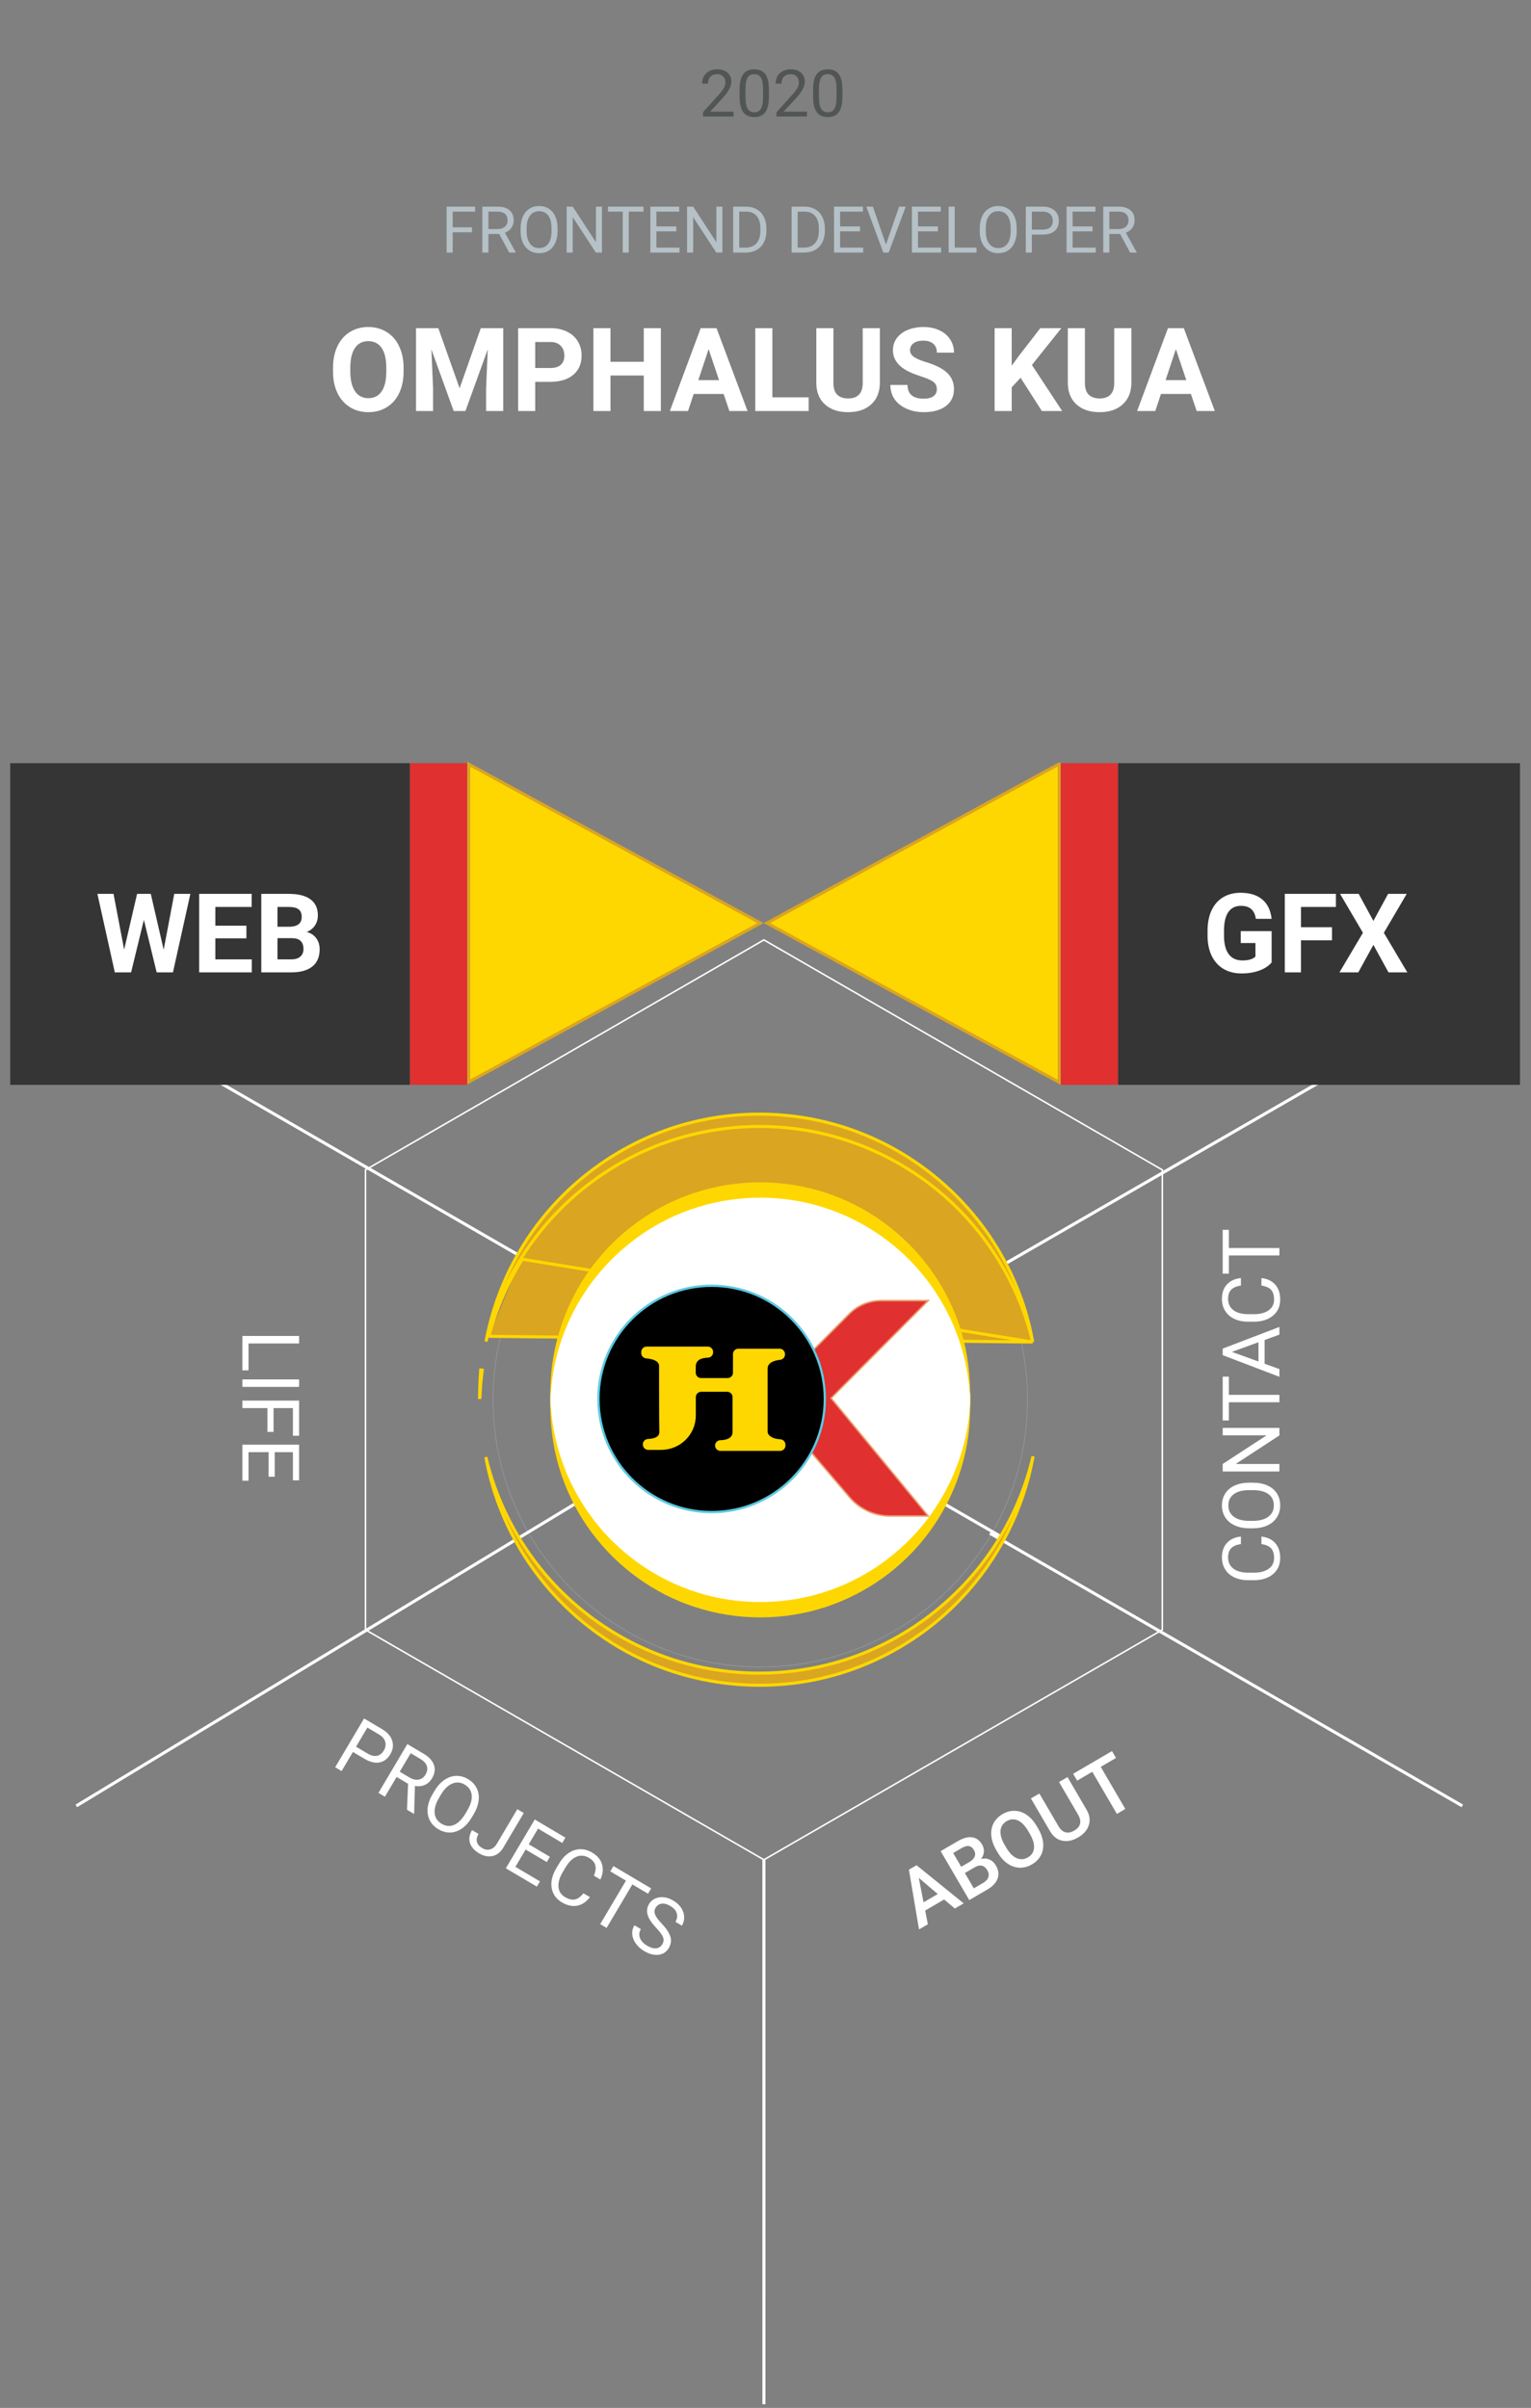 <svg width="499" height="785" viewBox="0 0 499 785" fill="none" xmlns="http://www.w3.org/2000/svg">
<rect x="0" y="0" width="499" height="785" fill="#808080" stroke="none"/>
<g id="newSVG_frame">
<g clip-path="url(#clip0)">
<g id="web-dev">
<path id="FRONTEND DEVELOPER" d="M153.836 75.731H147.551V82.345H145.576V67.368H154.855V68.993H147.551V74.116H153.836V75.731ZM162.714 76.286H159.196V82.345H157.21V67.368H162.169C163.856 67.368 165.152 67.752 166.057 68.52C166.969 69.288 167.425 70.406 167.425 71.874C167.425 72.806 167.171 73.619 166.664 74.311C166.163 75.004 165.464 75.522 164.565 75.865L168.083 82.222V82.345H165.964L162.714 76.286ZM159.196 74.671H162.23C163.211 74.671 163.989 74.418 164.565 73.91C165.148 73.403 165.44 72.724 165.44 71.874C165.44 70.948 165.162 70.238 164.606 69.744C164.058 69.25 163.262 69 162.22 68.993H159.196V74.671ZM181.723 75.34C181.723 76.808 181.476 78.09 180.983 79.187C180.489 80.278 179.789 81.111 178.884 81.687C177.979 82.263 176.923 82.551 175.716 82.551C174.536 82.551 173.491 82.263 172.579 81.687C171.667 81.104 170.957 80.278 170.449 79.208C169.949 78.131 169.691 76.886 169.678 75.474V74.394C169.678 72.954 169.928 71.681 170.429 70.577C170.929 69.473 171.636 68.63 172.548 68.047C173.467 67.457 174.516 67.162 175.695 67.162C176.896 67.162 177.952 67.454 178.864 68.037C179.783 68.613 180.489 69.453 180.983 70.557C181.476 71.654 181.723 72.933 181.723 74.394V75.34ZM179.759 74.373C179.759 72.597 179.402 71.236 178.689 70.289C177.976 69.336 176.978 68.859 175.695 68.859C174.447 68.859 173.463 69.336 172.743 70.289C172.03 71.236 171.663 72.552 171.643 74.239V75.34C171.643 77.061 172.003 78.416 172.723 79.403C173.45 80.384 174.447 80.874 175.716 80.874C176.992 80.874 177.979 80.411 178.679 79.486C179.378 78.553 179.738 77.219 179.759 75.484V74.373ZM196.197 82.345H194.211L186.671 70.804V82.345H184.686V67.368H186.671L194.232 78.961V67.368H196.197V82.345ZM209.744 68.993H204.93V82.345H202.965V68.993H198.161V67.368H209.744V68.993ZM220.432 75.422H213.941V80.73H221.481V82.345H211.966V67.368H221.378V68.993H213.941V73.807H220.432V75.422ZM235.45 82.345H233.465L225.925 70.804V82.345H223.939V67.368H225.925L233.485 78.961V67.368H235.45V82.345ZM238.958 82.345V67.368H243.186C244.489 67.368 245.641 67.656 246.642 68.232C247.643 68.808 248.415 69.628 248.956 70.691C249.505 71.754 249.783 72.974 249.79 74.353V75.309C249.79 76.722 249.515 77.96 248.967 79.023C248.425 80.086 247.647 80.902 246.632 81.471C245.624 82.04 244.447 82.332 243.103 82.345H238.958ZM240.933 68.993V80.73H243.011C244.533 80.73 245.716 80.257 246.56 79.311C247.41 78.364 247.835 77.017 247.835 75.268V74.394C247.835 72.693 247.434 71.373 246.632 70.433C245.836 69.487 244.705 69.007 243.237 68.993H240.933ZM258.009 82.345V67.368H262.236C263.539 67.368 264.691 67.656 265.693 68.232C266.694 68.808 267.465 69.628 268.007 70.691C268.556 71.754 268.833 72.974 268.84 74.353V75.309C268.84 76.722 268.566 77.96 268.017 79.023C267.476 80.086 266.697 80.902 265.682 81.471C264.674 82.04 263.498 82.332 262.154 82.345H258.009ZM259.984 68.993V80.73H262.061C263.584 80.73 264.767 80.257 265.61 79.311C266.461 78.364 266.886 77.017 266.886 75.268V74.394C266.886 72.693 266.485 71.373 265.682 70.433C264.887 69.487 263.755 69.007 262.288 68.993H259.984ZM280.3 75.422H273.809V80.73H281.349V82.345H271.834V67.368H281.246V68.993H273.809V73.807H280.3V75.422ZM288.765 79.722L293.045 67.368H295.205L289.65 82.345H287.901L282.357 67.368H284.507L288.765 79.722ZM305.687 75.422H299.196V80.73H306.736V82.345H297.221V67.368H306.633V68.993H299.196V73.807H305.687V75.422ZM311.18 80.73H318.278V82.345H309.195V67.368H311.18V80.73ZM331.372 75.34C331.372 76.808 331.126 78.09 330.632 79.187C330.138 80.278 329.439 81.111 328.533 81.687C327.628 82.263 326.572 82.551 325.365 82.551C324.186 82.551 323.14 82.263 322.228 81.687C321.316 81.104 320.606 80.278 320.098 79.208C319.598 78.131 319.341 76.886 319.327 75.474V74.394C319.327 72.954 319.577 71.681 320.078 70.577C320.578 69.473 321.285 68.63 322.197 68.047C323.116 67.457 324.165 67.162 325.344 67.162C326.545 67.162 327.601 67.454 328.513 68.037C329.432 68.613 330.138 69.453 330.632 70.557C331.126 71.654 331.372 72.933 331.372 74.394V75.34ZM329.408 74.373C329.408 72.597 329.051 71.236 328.338 70.289C327.625 69.336 326.627 68.859 325.344 68.859C324.096 68.859 323.112 69.336 322.392 70.289C321.679 71.236 321.312 72.552 321.292 74.239V75.34C321.292 77.061 321.652 78.416 322.372 79.403C323.099 80.384 324.096 80.874 325.365 80.874C326.641 80.874 327.628 80.411 328.328 79.486C329.027 78.553 329.387 77.219 329.408 75.484V74.373ZM336.31 76.482V82.345H334.335V67.368H339.859C341.498 67.368 342.78 67.786 343.706 68.623C344.639 69.46 345.105 70.567 345.105 71.945C345.105 73.399 344.649 74.521 343.737 75.309C342.832 76.091 341.532 76.482 339.838 76.482H336.31ZM336.31 74.867H339.859C340.915 74.867 341.724 74.62 342.286 74.126C342.849 73.626 343.13 72.906 343.13 71.966C343.13 71.075 342.849 70.361 342.286 69.826C341.724 69.292 340.953 69.014 339.972 68.993H336.31V74.867ZM356.091 75.422H349.6V80.73H357.14V82.345H347.625V67.368H357.037V68.993H349.6V73.807H356.091V75.422ZM365.092 76.286H361.574V82.345H359.588V67.368H364.547C366.234 67.368 367.53 67.752 368.435 68.52C369.347 69.288 369.803 70.406 369.803 71.874C369.803 72.806 369.549 73.619 369.042 74.311C368.541 75.004 367.842 75.522 366.943 75.865L370.461 82.222V82.345H368.342L365.092 76.286ZM361.574 74.671H364.608C365.589 74.671 366.367 74.418 366.943 73.91C367.526 73.403 367.818 72.724 367.818 71.874C367.818 70.948 367.54 70.238 366.985 69.744C366.436 69.25 365.64 69 364.598 68.993H361.574V74.671Z" fill="#B5C1C6"/>
</g>
<g id="frame1">
<path id="Vector" d="M476.62 325.95L250.75 456.36L24.87 325.95" stroke="white" stroke-miterlimit="10"/>
<path id="Vector_2" d="M247.8 543.45C295.898 543.45 334.89 504.458 334.89 456.36C334.89 408.262 295.898 369.27 247.8 369.27C199.702 369.27 160.71 408.262 160.71 456.36C160.71 504.458 199.702 543.45 247.8 543.45Z" stroke="#939598" stroke-width="0.25" stroke-miterlimit="10"/>
<path id="Vector_3" d="M322.65 499.85L476.62 588.74" stroke="white" stroke-miterlimit="10"/>
<path id="Vector_4" d="M173.65 412.85L327.62 501.74" stroke="white" stroke-miterlimit="10"/>
<path id="Vector_5" d="M24.87 588.74L189.5 489" stroke="white" stroke-miterlimit="10"/>
</g>
<g id="2020">
<path id="2020_2" d="M239.069 37.972H229.133V36.587L234.382 30.754C235.16 29.873 235.695 29.157 235.986 28.609C236.285 28.053 236.434 27.481 236.434 26.89C236.434 26.099 236.194 25.45 235.715 24.943C235.236 24.436 234.597 24.183 233.799 24.183C232.841 24.183 232.094 24.457 231.56 25.005C231.032 25.547 230.768 26.304 230.768 27.276H228.842C228.842 25.88 229.289 24.752 230.185 23.891C231.088 23.03 232.292 22.6 233.799 22.6C235.208 22.6 236.323 22.971 237.142 23.714C237.961 24.45 238.371 25.432 238.371 26.661C238.371 28.154 237.42 29.932 235.517 31.994L231.456 36.399H239.069V37.972ZM250.619 31.504C250.619 33.761 250.234 35.438 249.463 36.535C248.692 37.632 247.488 38.18 245.849 38.18C244.231 38.18 243.033 37.645 242.256 36.576C241.478 35.5 241.075 33.896 241.048 31.765V29.192C241.048 26.963 241.433 25.307 242.204 24.224C242.974 23.141 244.183 22.6 245.828 22.6C247.46 22.6 248.661 23.124 249.432 24.172C250.202 25.214 250.598 26.825 250.619 29.005V31.504ZM248.692 28.869C248.692 27.238 248.463 26.05 248.005 25.307C247.547 24.558 246.821 24.183 245.828 24.183C244.842 24.183 244.124 24.554 243.672 25.297C243.221 26.04 242.988 27.182 242.974 28.724V31.806C242.974 33.445 243.211 34.656 243.683 35.441C244.162 36.219 244.884 36.608 245.849 36.608C246.8 36.608 247.505 36.239 247.963 35.504C248.428 34.767 248.671 33.608 248.692 32.025V28.869ZM263.023 37.972H253.087V36.587L258.336 30.754C259.114 29.873 259.649 29.157 259.94 28.609C260.239 28.053 260.388 27.481 260.388 26.89C260.388 26.099 260.148 25.45 259.669 24.943C259.19 24.436 258.552 24.183 257.753 24.183C256.795 24.183 256.048 24.457 255.514 25.005C254.986 25.547 254.722 26.304 254.722 27.276H252.796C252.796 25.88 253.243 24.752 254.139 23.891C255.042 23.03 256.246 22.6 257.753 22.6C259.163 22.6 260.277 22.971 261.096 23.714C261.915 24.45 262.325 25.432 262.325 26.661C262.325 28.154 261.374 29.932 259.471 31.994L255.41 36.399H263.023V37.972ZM274.573 31.504C274.573 33.761 274.188 35.438 273.417 36.535C272.646 37.632 271.442 38.18 269.803 38.18C268.185 38.18 266.988 37.645 266.21 36.576C265.432 35.5 265.03 33.896 265.002 31.765V29.192C265.002 26.963 265.387 25.307 266.158 24.224C266.928 23.141 268.137 22.6 269.782 22.6C271.414 22.6 272.615 23.124 273.386 24.172C274.156 25.214 274.552 26.825 274.573 29.005V31.504ZM272.646 28.869C272.646 27.238 272.417 26.05 271.959 25.307C271.501 24.558 270.775 24.183 269.782 24.183C268.796 24.183 268.078 24.554 267.626 25.297C267.175 26.04 266.942 27.182 266.928 28.724V31.806C266.928 33.445 267.165 34.656 267.637 35.441C268.116 36.219 268.838 36.608 269.803 36.608C270.754 36.608 271.459 36.239 271.917 35.504C272.382 34.767 272.625 33.608 272.646 32.025V28.869Z" fill="#525556"/>
</g>
<path id="hexagon" d="M119.13 381.39L248.98 306.42L378.83 381.39V531.33L248.98 606.3L119.13 531.33V381.39Z" stroke="white" stroke-width="0.5" stroke-miterlimit="10"/>
<g id="head">
<g id="Group">
<path id="Vector_6" d="M345.027 249.15H345.23V352.828L249.955 300.93L345.027 249.15Z" fill="#FFD700" stroke="#DAA520"/>
<g id="Group_2">
<path id="Vector_7" d="M247.865 300.93L152.78 352.728V249.138L247.865 300.93Z" fill="#FFD700" stroke="#DAA520"/>
</g>
</g>
<path id="rightpanel" d="M364.42 248.8H345.73V353.67H364.42V248.8Z" fill="#E03030"/>
<path id="rightsquare" d="M495.41 248.8H364.42V353.67H495.41V248.8Z" fill="#353535"/>
<path id="leftpanel" d="M152.28 248.8H133.59V353.67H152.28V248.8Z" fill="#E03030"/>
<path id="leftsquare" d="M133.59 248.8H3.33V353.67H133.59V248.8Z" fill="#353535"/>
</g>
<g id="ring2">
<g id="Group_3">
<path id="Vector_8" d="M336.593 437.514C335.962 433.941 335.119 430.4 334.032 426.898C331.288 418.077 327.19 409.704 321.91 402.116C311.348 386.949 296.18 375.173 278.837 368.779L278.837 368.779C260.778 362.116 240.667 361.43 222.179 366.8C204.379 371.971 188.396 382.702 176.8 397.153C167.439 408.821 161.122 422.713 158.405 437.359C158.553 436.749 158.706 436.14 158.867 435.532M336.593 437.514L159.35 435.66M336.593 437.514C332.757 421.517 324.567 406.677 313.068 394.881L313.068 394.881C300.318 381.81 283.719 372.71 265.82 369.07L265.82 369.07C247.218 365.289 227.562 367.401 210.216 375.133L210.216 375.133C193.575 382.554 179.338 394.981 169.696 410.435M336.593 437.514L169.696 410.435M158.867 435.532L159.35 435.66M158.867 435.532C158.867 435.533 158.866 435.533 158.866 435.533L159.35 435.66M158.867 435.532C161.189 426.684 164.849 418.198 169.696 410.435M159.35 435.66C161.66 426.86 165.3 418.42 170.12 410.7L169.696 410.435C169.696 410.435 169.696 410.435 169.696 410.435M156.44 455.24C156.459 454.688 156.487 454.136 156.516 453.576L156.52 453.49C156.6 452.13 156.71 450.78 156.85 449.42C156.876 449.167 156.903 448.915 156.932 448.662C157.005 448.003 157.086 447.345 157.174 446.687L156.676 446.634C156.624 447.302 156.578 447.971 156.54 448.64C156.526 448.888 156.512 449.136 156.5 449.384C156.5 449.384 156.5 449.384 156.5 449.384C156.429 450.747 156.377 452.113 156.345 453.48C156.345 453.48 156.345 453.481 156.345 453.481C156.332 454.066 156.322 454.65 156.316 455.235L156.44 455.24ZM156.44 455.24C156.436 455.347 156.424 455.469 156.41 455.6L156.313 455.602C156.314 455.48 156.315 455.358 156.316 455.236L156.44 455.24ZM159.068 478.601C158.804 477.414 158.565 476.221 158.351 475.024C161.662 488.919 168.22 501.981 177.468 512.933L177.85 512.61L177.468 512.933C189.272 526.909 205.218 537.205 222.856 542.112C241.055 547.179 260.752 546.466 278.529 540.06C295.704 533.876 310.826 522.485 321.564 507.745C326.923 500.394 331.177 492.25 334.133 483.642C335.124 480.764 335.988 477.777 336.704 474.742C333.639 491.973 325.505 508.133 313.496 520.887L313.496 520.887C300.746 534.443 283.878 543.901 265.641 547.6C246.804 551.419 226.893 549.141 209.45 541.056C192.753 533.319 178.61 520.459 169.301 504.587L169.301 504.587C164.567 496.521 161.097 487.73 159.068 478.602L159.068 478.601Z" fill="#DAA520" stroke="#FFD700"/>
</g>
</g>
<g id="ring1">
<path id="Vector_9" d="M247.8 524.78C285.587 524.78 316.22 494.147 316.22 456.36C316.22 418.573 285.587 387.94 247.8 387.94C210.013 387.94 179.38 418.573 179.38 456.36C179.38 494.147 210.013 524.78 247.8 524.78Z" fill="white"/>
<g id="Group_4">
<path id="Vector_10" d="M316.19 455.7C316.16 469.15 311.07 483.29 302.99 494.3C295 505.19 283.8 513.61 271.09 518.22C257.8 523.03 243.06 523.58 229.44 519.8C216.38 516.17 204.55 508.59 195.75 498.28C186.81 487.81 181.17 474.71 179.75 461.01C179.65 460.06 179.57 459.11 179.51 458.16C179.49 457.75 179.46 457.35 179.45 456.94C179.44 456.71 179.43 456.47 179.42 456.24C179.37 454.61 179.29 456.93 179.4 457.11C179.25 456.87 179.43 456.09 179.44 455.79C179.46 455.33 179.48 454.86 179.51 454.4C179.57 453.39 179.66 452.38 179.77 451.38C180.15 447.93 180.78 444.52 181.68 441.17C183.45 434.53 186.24 428.18 189.91 422.37C197.12 410.97 207.69 401.81 220.02 396.32C232.92 390.58 247.54 389.01 261.37 391.8C274.71 394.49 287.1 401.24 296.63 410.96C306.22 420.73 312.74 433.32 315.15 446.8C315.74 450.11 316.18 453.96 316.19 457.04C316.19 457.53 316.18 458.04 316.2 458.53C316.2 458.43 316.19 459.08 316.22 458.78C316.33 457.78 316.24 456.7 316.24 455.7C316.22 448.29 315.42 441.01 313.26 433.9C311.22 427.19 308.13 420.81 304.14 415.04C296.18 403.52 284.71 394.56 271.57 389.69C257.89 384.62 242.65 384.09 228.64 388.17C215.15 392.1 203.05 400.25 194.3 411.22C185.43 422.33 180.23 436.08 179.48 450.27C179.07 457.94 179.3 465.75 180.91 473.28C182.4 480.24 185 486.96 188.56 493.12C195.57 505.22 206.29 515.04 218.97 520.94C232.18 527.09 247.27 528.82 261.55 525.91C275.37 523.09 288.14 515.9 297.77 505.61C307.46 495.26 313.77 481.97 315.63 467.91C316.11 464.3 316.24 460.68 316.24 457.05C316.24 456.07 316.41 454.93 316.22 453.97C316.17 453.72 316.2 454.23 316.2 454.22C316.17 454.7 316.19 455.2 316.19 455.7Z" fill="#FFD700"/>
</g>
</g>
<g id="icon">
<path id="K" d="M302.51 424.02H287.22C283.31 424.02 279.56 425.58 276.81 428.35L256.12 449.14V463.76L276.92 488.13C280.22 491.99 285.04 494.22 290.12 494.22H302.51L270.86 455.81L302.51 424.02Z" fill="#E03030" stroke="#EA996B" stroke-width="0.5" stroke-miterlimit="10"/>
<path id="Vector_11" d="M231.95 492.95C252.324 492.95 268.84 476.434 268.84 456.06C268.84 435.686 252.324 419.17 231.95 419.17C211.576 419.17 195.06 435.686 195.06 456.06C195.06 476.434 211.576 492.95 231.95 492.95Z" fill="black" stroke="#5CC9E2" stroke-width="0.75" stroke-miterlimit="10"/>
<path id="JH" d="M250.438 467.558C250.265 467.295 250.195 466.984 250.195 466.674V464.554V463.017V453.951C250.195 453.951 250.195 455.1 250.195 448.781C250.195 447.585 250.195 446.662 250.195 446.165C250.195 444.116 252.583 443.495 254.256 443.316C255.159 443.223 255.851 442.485 255.851 441.593V441.43C255.851 440.467 255.065 439.691 254.091 439.691H240.658C239.684 439.691 238.898 440.467 238.898 441.43V447.523C238.898 448.486 238.113 449.262 237.139 449.262H228.521C227.539 449.262 226.754 448.478 226.761 447.508C226.769 446.995 226.769 446.336 226.769 445.482C226.769 443.122 229.047 442.648 230.713 442.617C231.663 442.602 232.425 441.826 232.425 440.879V440.739C232.425 439.776 231.64 439 230.666 439H210.76C209.786 439 209 439.776 209 440.739V441.119C209 442.035 209.723 442.78 210.642 442.85C215.017 443.2 214.813 445.226 214.813 445.226C214.813 445.226 214.813 464.019 214.892 466.852C214.947 468.637 212.794 469.057 211.2 469.119C210.257 469.158 209.526 469.926 209.526 470.85V470.935C209.526 471.898 210.312 472.674 211.286 472.674H215.465C221.718 472.674 226.785 467.667 226.785 461.488V455.472C226.785 454.51 227.571 453.733 228.545 453.733H237.005C237.979 453.733 238.765 454.51 238.765 455.472V466.844C238.765 469.033 236.447 469.484 234.766 469.522C233.816 469.546 233.07 470.322 233.07 471.261C233.07 472.224 233.855 473 234.829 473H254.24C255.214 473 256 472.224 256 471.261V470.958C256 470.027 255.246 469.274 254.303 469.22C251.837 469.095 250.839 468.164 250.438 467.558Z" fill="#FFD700"/>
</g>
<path id="WEB" d="M53.348 309.617L56.793 291.406H62.049L56.371 317H51.062L46.897 299.879L42.73 317H37.422L31.744 291.406H37L40.463 309.582L44.682 291.406H49.147L53.348 309.617ZM80.312 305.908H70.188V312.764H82.07V317H64.914V291.406H82.035V295.678H70.188V301.777H80.312V305.908ZM85.164 317V291.406H94.129C97.234 291.406 99.59 292.004 101.195 293.199C102.801 294.383 103.604 296.123 103.604 298.42C103.604 299.674 103.281 300.781 102.637 301.742C101.992 302.691 101.096 303.389 99.947 303.834C101.26 304.162 102.291 304.824 103.041 305.82C103.803 306.816 104.184 308.035 104.184 309.477C104.184 311.938 103.398 313.801 101.828 315.066C100.258 316.332 98.019 316.977 95.113 317H85.164ZM90.438 305.855V312.764H94.955C96.197 312.764 97.164 312.471 97.856 311.885C98.559 311.287 98.91 310.467 98.91 309.424C98.91 307.08 97.697 305.891 95.272 305.855H90.438ZM90.438 302.129H94.34C97 302.082 98.33 301.021 98.33 298.947C98.33 297.787 97.99 296.955 97.311 296.451C96.643 295.936 95.582 295.678 94.129 295.678H90.438V302.129Z" fill="white"/>
<path id="GFX" d="M414.461 313.766C413.512 314.902 412.17 315.787 410.436 316.42C408.701 317.041 406.779 317.352 404.67 317.352C402.455 317.352 400.51 316.871 398.834 315.91C397.17 314.938 395.881 313.531 394.967 311.691C394.064 309.852 393.602 307.689 393.578 305.205V303.465C393.578 300.91 394.006 298.701 394.861 296.838C395.729 294.963 396.971 293.533 398.588 292.549C400.217 291.553 402.121 291.055 404.301 291.055C407.336 291.055 409.709 291.781 411.42 293.234C413.131 294.676 414.145 296.779 414.461 299.545H409.328C409.094 298.08 408.572 297.008 407.764 296.328C406.967 295.648 405.865 295.309 404.459 295.309C402.666 295.309 401.301 295.982 400.363 297.33C399.426 298.678 398.951 300.682 398.939 303.342V304.977C398.939 307.66 399.449 309.688 400.469 311.059C401.488 312.43 402.982 313.115 404.951 313.115C406.932 313.115 408.344 312.693 409.188 311.85V307.438H404.389V303.553H414.461V313.766ZM434.148 306.541H424.023V317H418.75V291.406H435.414V295.678H424.023V302.287H434.148V306.541ZM447.631 300.23L452.43 291.406H458.494L451.041 304.098L458.688 317H452.553L447.631 308.035L442.709 317H436.574L444.221 304.098L436.768 291.406H442.832L447.631 300.23Z" fill="white"/>
<path id="OMPHALUS KUA" d="M131.544 121.104C131.544 123.764 131.074 126.096 130.134 128.1C129.194 130.104 127.845 131.65 126.089 132.738C124.345 133.827 122.341 134.371 120.077 134.371C117.838 134.371 115.84 133.833 114.084 132.757C112.327 131.681 110.967 130.147 110.002 128.155C109.037 126.151 108.549 123.851 108.536 121.253V119.917C108.536 117.257 109.012 114.92 109.965 112.903C110.93 110.875 112.284 109.322 114.028 108.246C115.785 107.158 117.789 106.613 120.04 106.613C122.291 106.613 124.289 107.158 126.033 108.246C127.79 109.322 129.144 110.875 130.097 112.903C131.062 114.92 131.544 117.251 131.544 119.898V121.104ZM125.903 119.88C125.903 117.047 125.396 114.895 124.382 113.423C123.368 111.951 121.92 111.215 120.04 111.215C118.172 111.215 116.731 111.945 115.717 113.404C114.702 114.852 114.189 116.979 114.177 119.787V121.104C114.177 123.863 114.684 126.003 115.698 127.524C116.713 129.046 118.172 129.807 120.077 129.807C121.945 129.807 123.38 129.077 124.382 127.617C125.384 126.145 125.891 124.005 125.903 121.197V119.88ZM142.862 106.984L149.802 126.578L156.704 106.984H164.015V134H158.43V126.615L158.986 113.868L151.694 134H147.872L140.599 113.887L141.155 126.615V134H135.589V106.984H142.862ZM174.442 124.481V134H168.876V106.984H179.415C181.444 106.984 183.225 107.355 184.759 108.098C186.305 108.84 187.493 109.897 188.321 111.271C189.15 112.631 189.564 114.184 189.564 115.928C189.564 118.575 188.655 120.665 186.837 122.199C185.031 123.721 182.526 124.481 179.322 124.481H174.442ZM174.442 119.973H179.415C180.887 119.973 182.007 119.626 182.773 118.934C183.553 118.241 183.942 117.251 183.942 115.965C183.942 114.641 183.553 113.571 182.773 112.755C181.994 111.938 180.918 111.518 179.545 111.493H174.442V119.973ZM215.393 134H209.826V122.422H198.972V134H193.405V106.984H198.972V117.932H209.826V106.984H215.393V134ZM235.858 128.434H226.099L224.243 134H218.324L228.381 106.984H233.539L243.651 134H237.732L235.858 128.434ZM227.602 123.925H234.355L230.96 113.812L227.602 123.925ZM251.741 129.528H263.561V134L246.175 134V106.984H251.741V129.528ZM286.772 106.984V124.778C286.772 127.735 285.845 130.073 283.989 131.792C282.146 133.511 279.623 134.371 276.419 134.371C273.265 134.371 270.76 133.536 268.904 131.866C267.049 130.196 266.103 127.902 266.065 124.982V106.984H271.632V124.815C271.632 126.584 272.052 127.877 272.894 128.693C273.747 129.497 274.922 129.899 276.419 129.899C279.549 129.899 281.138 128.254 281.188 124.964V106.984H286.772ZM305.346 126.912C305.346 125.861 304.975 125.057 304.232 124.5C303.49 123.931 302.154 123.337 300.225 122.719C298.295 122.088 296.767 121.469 295.642 120.863C292.574 119.206 291.04 116.973 291.04 114.165C291.04 112.705 291.448 111.407 292.265 110.269C293.093 109.118 294.275 108.221 295.809 107.578C297.355 106.935 299.087 106.613 301.004 106.613C302.934 106.613 304.653 106.966 306.162 107.671C307.671 108.364 308.84 109.347 309.669 110.621C310.51 111.895 310.931 113.342 310.931 114.963H305.364C305.364 113.726 304.975 112.767 304.195 112.087C303.416 111.394 302.321 111.048 300.911 111.048C299.55 111.048 298.493 111.339 297.738 111.92C296.984 112.489 296.606 113.243 296.606 114.184C296.606 115.062 297.046 115.798 297.924 116.392C298.814 116.985 300.119 117.542 301.839 118.062C305.006 119.014 307.312 120.195 308.76 121.605C310.207 123.016 310.931 124.772 310.931 126.875C310.931 129.213 310.046 131.05 308.277 132.386C306.508 133.709 304.127 134.371 301.134 134.371C299.056 134.371 297.163 133.994 295.456 133.239C293.749 132.472 292.444 131.427 291.541 130.104C290.65 128.78 290.205 127.246 290.205 125.502H295.79C295.79 128.483 297.571 129.974 301.134 129.974C302.457 129.974 303.49 129.708 304.232 129.176C304.975 128.632 305.346 127.877 305.346 126.912ZM332.64 123.164L329.745 126.281V134H324.179V106.984L329.745 106.984V119.23L332.194 115.872L339.078 106.984H345.925L336.332 118.989L346.203 134H339.579L332.64 123.164ZM368.747 106.984V124.778C368.747 127.735 367.819 130.073 365.964 131.792C364.121 133.511 361.597 134.371 358.394 134.371C355.239 134.371 352.734 133.536 350.879 131.866C349.023 130.196 348.077 127.902 348.04 124.982V106.984H353.606V124.815C353.606 126.584 354.027 127.877 354.868 128.693C355.722 129.497 356.897 129.899 358.394 129.899C361.523 129.899 363.113 128.254 363.162 124.964V106.984H368.747ZM388.155 128.434H378.396L376.54 134H370.621L380.678 106.984H385.836L395.948 134H390.029L388.155 128.434ZM379.898 123.925H386.652L383.257 113.812L379.898 123.925Z" fill="white"/>
<g id="projectsButton">
<path id="projects" d="M115.031 571.158L111.344 577.385L109.247 576.143L118.664 560.237L124.53 563.71C126.271 564.741 127.369 565.991 127.827 567.462C128.291 568.937 128.09 570.406 127.223 571.87C126.309 573.414 125.12 574.318 123.655 574.582C122.203 574.843 120.577 574.441 118.778 573.376L115.031 571.158ZM116.046 569.443L119.815 571.674C120.937 572.338 121.951 572.585 122.859 572.414C123.771 572.236 124.522 571.648 125.113 570.65C125.673 569.703 125.823 568.769 125.562 567.848C125.301 566.926 124.657 566.146 123.628 565.507L119.739 563.205L116.046 569.443ZM133.004 581.518L129.268 579.307L125.458 585.741L123.35 584.493L132.767 568.587L138.032 571.704C139.824 572.765 140.959 573.988 141.437 575.373C141.923 576.762 141.705 578.236 140.782 579.794C140.195 580.785 139.415 581.488 138.441 581.905C137.474 582.325 136.405 582.435 135.235 582.235L134.975 591.198L134.897 591.329L132.647 589.997L133.004 581.518ZM130.283 577.591L133.506 579.499C134.547 580.116 135.533 580.336 136.464 580.159C137.402 579.987 138.139 579.449 138.673 578.546C139.256 577.563 139.407 576.634 139.127 575.761C138.855 574.891 138.168 574.125 137.065 573.463L133.853 571.561L130.283 577.591ZM153.787 592.466C152.864 594.024 151.796 595.231 150.582 596.086C149.372 596.933 148.105 597.378 146.781 597.421C145.458 597.464 144.155 597.105 142.873 596.347C141.621 595.605 140.691 594.641 140.085 593.456C139.483 592.264 139.248 590.94 139.382 589.485C139.527 588.026 140.037 586.543 140.911 585.034L141.59 583.887C142.495 582.358 143.561 581.164 144.787 580.306C146.013 579.448 147.293 578.997 148.628 578.951C149.975 578.903 151.275 579.249 152.527 579.991C153.802 580.745 154.74 581.719 155.342 582.911C155.956 584.101 156.178 585.437 156.008 586.92C155.842 588.396 155.3 589.909 154.382 591.461L153.787 592.466ZM152.308 590.203C153.425 588.317 153.902 586.647 153.74 585.194C153.582 583.733 152.822 582.6 151.46 581.793C150.135 581.009 148.79 580.896 147.426 581.456C146.073 582.012 144.856 583.18 143.773 584.958L143.081 586.127C141.999 587.955 141.53 589.62 141.674 591.122C141.829 592.62 142.58 593.768 143.928 594.566C145.282 595.368 146.622 595.497 147.947 594.954C149.276 594.403 150.497 593.213 151.61 591.383L152.308 590.203ZM168.61 589.807L170.718 591.056L164.05 602.319C163.149 603.841 161.985 604.76 160.558 605.076C159.139 605.396 157.669 605.106 156.146 604.205C154.566 603.269 153.575 602.136 153.172 600.806C152.769 599.476 152.999 598.083 153.862 596.626L155.959 597.868C155.42 598.778 155.247 599.635 155.441 600.438C155.641 601.245 156.215 601.929 157.162 602.49C158.029 603.003 158.889 603.144 159.744 602.912C160.607 602.685 161.333 602.082 161.922 601.103L168.61 589.807ZM178.217 607.047L171.323 602.966L167.986 608.603L175.994 613.344L174.978 615.059L164.873 609.076L174.29 593.171L184.286 599.088L183.264 600.814L175.366 596.138L172.339 601.251L179.232 605.332L178.217 607.047ZM192.277 618.485C191.084 620.05 189.692 620.982 188.1 621.279C186.52 621.572 184.863 621.206 183.129 620.18C181.25 619.067 180.142 617.501 179.803 615.481C179.472 613.466 179.975 611.329 181.312 609.071L182.217 607.542C183.092 606.063 184.124 604.919 185.313 604.108C186.508 603.301 187.767 602.885 189.089 602.862C190.416 602.831 191.716 603.193 192.991 603.947C194.68 604.947 195.755 606.223 196.214 607.773C196.677 609.316 196.499 610.971 195.679 612.738L193.571 611.49C194.139 610.115 194.285 608.962 194.01 608.032C193.742 607.106 193.061 606.32 191.969 605.673C190.629 604.88 189.283 604.752 187.932 605.29C186.588 605.832 185.375 607.017 184.293 608.845L183.381 610.385C182.359 612.111 181.907 613.697 182.024 615.144C182.142 616.59 182.849 617.697 184.145 618.465C185.31 619.155 186.357 619.421 187.287 619.263C188.228 619.102 189.189 618.426 190.169 617.236L192.277 618.485ZM211.219 617.365L206.107 614.338L197.712 628.518L195.625 627.283L204.02 613.103L198.918 610.083L199.94 608.357L212.241 615.639L211.219 617.365ZM213.893 628.523C212.4 626.941 211.465 625.531 211.086 624.294C210.718 623.054 210.863 621.88 211.518 620.773C212.26 619.52 213.371 618.782 214.851 618.557C216.344 618.329 217.891 618.689 219.493 619.638C220.586 620.284 221.433 621.071 222.035 621.998C222.644 622.929 222.962 623.904 222.988 624.923C223.022 625.946 222.778 626.898 222.256 627.78L220.148 626.531C220.717 625.57 220.857 624.635 220.569 623.727C220.285 622.811 219.586 622.023 218.471 621.364C217.437 620.751 216.493 620.502 215.639 620.616C214.796 620.727 214.135 621.187 213.657 621.995C213.273 622.643 213.22 623.355 213.499 624.13C213.79 624.902 214.484 625.864 215.583 627.015C216.688 628.172 217.479 629.195 217.954 630.087C218.441 630.975 218.686 631.823 218.69 632.632C218.7 633.445 218.466 634.255 217.988 635.064C217.225 636.353 216.11 637.089 214.643 637.274C213.181 637.451 211.609 637.041 209.927 636.045C208.834 635.398 207.938 634.587 207.237 633.611C206.54 632.629 206.149 631.62 206.063 630.585C205.984 629.555 206.219 628.578 206.766 627.653L208.875 628.901C208.305 629.862 208.208 630.833 208.582 631.812C208.968 632.788 209.755 633.627 210.942 634.33C212.049 634.985 213.031 635.262 213.889 635.16C214.746 635.057 215.405 634.617 215.866 633.837C216.328 633.058 216.41 632.296 216.114 631.55C215.822 630.797 215.082 629.788 213.893 628.523Z" fill="white"/>
</g>
<g id="contactButtom">
<path id="contact" d="M411.135 500.928C413.09 501.156 414.601 501.88 415.667 503.099C416.725 504.309 417.254 505.921 417.254 507.936C417.254 510.119 416.471 511.871 414.905 513.191C413.34 514.503 411.245 515.159 408.621 515.159L406.844 515.159C405.126 515.159 403.615 514.855 402.312 514.245C401.008 513.627 400.009 512.756 399.315 511.63C398.613 510.504 398.262 509.201 398.262 507.72C398.262 505.756 398.812 504.182 399.912 502.997C401.004 501.812 402.519 501.122 404.457 500.928L404.457 503.378C402.984 503.59 401.918 504.051 401.258 504.762C400.598 505.464 400.268 506.45 400.268 507.72C400.268 509.277 400.843 510.5 401.994 511.389C403.145 512.269 404.783 512.709 406.907 512.709L408.697 512.709C410.703 512.709 412.299 512.29 413.483 511.452C414.668 510.614 415.261 509.442 415.261 507.936C415.261 506.581 414.956 505.545 414.347 504.825C413.729 504.097 412.658 503.615 411.135 503.378L411.135 500.928ZM408.354 483.37C410.166 483.37 411.748 483.675 413.103 484.284C414.448 484.894 415.477 485.757 416.187 486.874C416.898 487.991 417.254 489.295 417.254 490.784C417.254 492.24 416.898 493.531 416.187 494.656C415.468 495.782 414.448 496.658 413.128 497.284C411.799 497.902 410.263 498.219 408.52 498.236L407.187 498.236C405.409 498.236 403.839 497.927 402.477 497.31C401.114 496.692 400.073 495.82 399.354 494.694C398.626 493.56 398.262 492.265 398.262 490.81C398.262 489.328 398.621 488.025 399.341 486.899C400.052 485.765 401.089 484.894 402.451 484.284C403.805 483.675 405.384 483.37 407.187 483.37L408.354 483.37ZM407.161 485.795C404.969 485.795 403.289 486.235 402.121 487.115C400.945 487.995 400.356 489.227 400.356 490.81C400.356 492.35 400.945 493.564 402.121 494.453C403.289 495.333 404.914 495.786 406.996 495.812L408.354 495.812C410.479 495.812 412.15 495.367 413.369 494.479C414.579 493.581 415.185 492.35 415.185 490.784C415.185 489.21 414.613 487.991 413.471 487.128C412.32 486.265 410.674 485.82 408.532 485.795L407.161 485.795ZM417 465.508L417 467.958L402.756 477.264L417 477.264L417 479.714L398.516 479.714L398.516 477.264L412.823 467.933L398.516 467.933L398.516 465.508L417 465.508ZM400.521 448.788L400.521 454.73L417 454.73L417 457.154L400.521 457.154L400.521 463.083L398.516 463.083L398.516 448.788L400.521 448.788ZM412.176 436.855L412.176 444.599L417 446.338L417 448.852L398.516 441.793L398.516 439.66L417 432.589L417 435.09L412.176 436.855ZM410.17 443.862L410.17 437.578L401.524 440.727L410.17 443.862ZM411.135 416.656C413.09 416.885 414.601 417.608 415.667 418.827C416.725 420.037 417.254 421.65 417.254 423.664C417.254 425.848 416.471 427.6 414.905 428.92C413.34 430.232 411.245 430.888 408.621 430.888L406.844 430.888C405.126 430.888 403.615 430.583 402.312 429.974C401.008 429.356 400.009 428.484 399.315 427.358C398.613 426.233 398.262 424.929 398.262 423.448C398.262 421.485 398.812 419.91 399.912 418.726C401.004 417.541 402.519 416.851 404.457 416.656L404.457 419.106C402.984 419.318 401.918 419.779 401.258 420.49C400.598 421.193 400.268 422.179 400.268 423.448C400.268 425.006 400.843 426.229 401.994 427.117C403.145 427.997 404.783 428.438 406.907 428.438L408.697 428.438C410.703 428.438 412.298 428.019 413.483 427.181C414.668 426.343 415.261 425.171 415.261 423.664C415.261 422.31 414.956 421.273 414.347 420.554C413.729 419.826 412.658 419.343 411.135 419.106L411.135 416.656ZM400.521 400.927L400.521 406.868L417 406.868L417 409.293L400.521 409.293L400.521 415.222L398.516 415.222L398.516 400.927L400.521 400.927Z" fill="white"/>
</g>
<g id="aboutButton">
<path id="life" d="M307.723 619.246L301.54 622.858L302.417 627.329L299.534 629.013L296.241 609.53L298.729 608.077L314.092 620.511L311.198 622.201L307.723 619.246ZM301.012 620.167L305.638 617.465L299.458 612.194L301.012 620.167ZM315.912 619.448L306.589 603.486L312.06 600.291C313.865 599.237 315.45 598.796 316.815 598.969C318.181 599.142 319.282 599.945 320.118 601.377C320.545 602.108 320.732 602.881 320.679 603.696C320.626 604.511 320.313 605.302 319.741 606.067C320.74 605.797 321.663 605.851 322.511 606.228C323.361 606.594 324.051 607.23 324.581 608.136C325.456 609.634 325.646 611.067 325.15 612.435C324.663 613.798 323.523 615.002 321.733 616.048L315.912 619.448ZM314.479 610.625L317.392 615.613L320.472 613.814C321.342 613.306 321.896 612.694 322.134 611.977C322.371 611.259 322.266 610.517 321.818 609.75C320.849 608.091 319.506 607.738 317.789 608.692L314.479 610.625ZM313.288 608.586L316.006 606.999C316.869 606.495 317.428 605.908 317.684 605.239C317.943 604.559 317.864 603.86 317.445 603.144C316.984 602.355 316.425 601.917 315.767 601.831C315.116 601.741 314.316 601.973 313.366 602.528L310.669 604.103L313.288 608.586ZM338.396 596.171C339.309 597.735 339.841 599.267 339.992 600.767C340.138 602.26 339.893 603.618 339.256 604.843C338.622 606.056 337.651 607.045 336.342 607.809C335.049 608.565 333.71 608.925 332.328 608.89C330.948 608.843 329.638 608.397 328.4 607.552C327.169 606.703 326.104 605.517 325.204 603.994L324.679 603.095C323.77 601.538 323.242 600.004 323.094 598.492C322.954 596.977 323.201 595.612 323.835 594.399C324.472 593.174 325.441 592.182 326.742 591.422C328.043 590.662 329.377 590.304 330.746 590.348C332.117 590.38 333.421 590.824 334.656 591.681C335.887 592.53 336.961 593.731 337.877 595.283L338.396 596.171ZM335.136 596.958C334.103 595.189 332.975 594.03 331.752 593.48C330.536 592.926 329.314 593.007 328.087 593.724C326.888 594.424 326.224 595.444 326.095 596.784C325.969 598.112 326.4 599.639 327.389 601.365L327.927 602.286C328.951 604.04 330.083 605.197 331.322 605.758C332.568 606.314 333.797 606.238 335.011 605.529C336.238 604.812 336.908 603.793 337.019 602.474C337.138 601.15 336.672 599.589 335.622 597.791L335.136 596.958ZM347.929 579.342L354.159 590.008C355.149 591.704 355.39 593.367 354.882 594.996C354.376 596.615 353.221 597.951 351.416 599.005C349.589 600.073 347.854 600.434 346.212 600.089C344.566 599.737 343.237 598.695 342.225 596.963L336.002 586.308L338.764 584.694L345.001 595.372C345.624 596.439 346.37 597.096 347.24 597.343C348.109 597.59 349.07 597.406 350.122 596.791C352.256 595.545 352.666 593.796 351.351 591.545L345.166 580.955L347.929 579.342ZM363.739 573.107L358.762 576.014L366.778 589.739L364.026 591.346L356.01 577.621L351.077 580.502L349.771 578.266L362.432 570.871L363.739 573.107Z" fill="white"/>
</g>
<g id="lifeButton">
<path id="About" d="M80.993 437.984L80.993 446.744L79 446.744L79 435.534L97.484 435.534L97.484 437.984L80.993 437.984ZM79 452.14L79 449.702L97.484 449.702L97.484 452.14L79 452.14ZM87.163 466.803L87.163 459.046L79 459.046L79 456.608L97.484 456.608L97.484 468.06L95.478 468.06L95.478 459.046L89.156 459.046L89.156 466.803L87.163 466.803ZM87.544 481.428L87.544 473.417L80.993 473.417L80.993 482.723L79 482.723L79 470.98L97.484 470.98L97.484 482.596L95.478 482.596L95.478 473.417L89.537 473.417L89.537 481.428L87.544 481.428Z" fill="white"/>
</g>
</g>
</g>
<path id="Vector_12" d="M248.981 606L248.985 783.787" stroke="white" stroke-miterlimit="10"/>
<defs>
<clipPath id="clip0">
<rect width="498.9" height="708.66" fill="white"/>
</clipPath>
</defs>
</svg>
